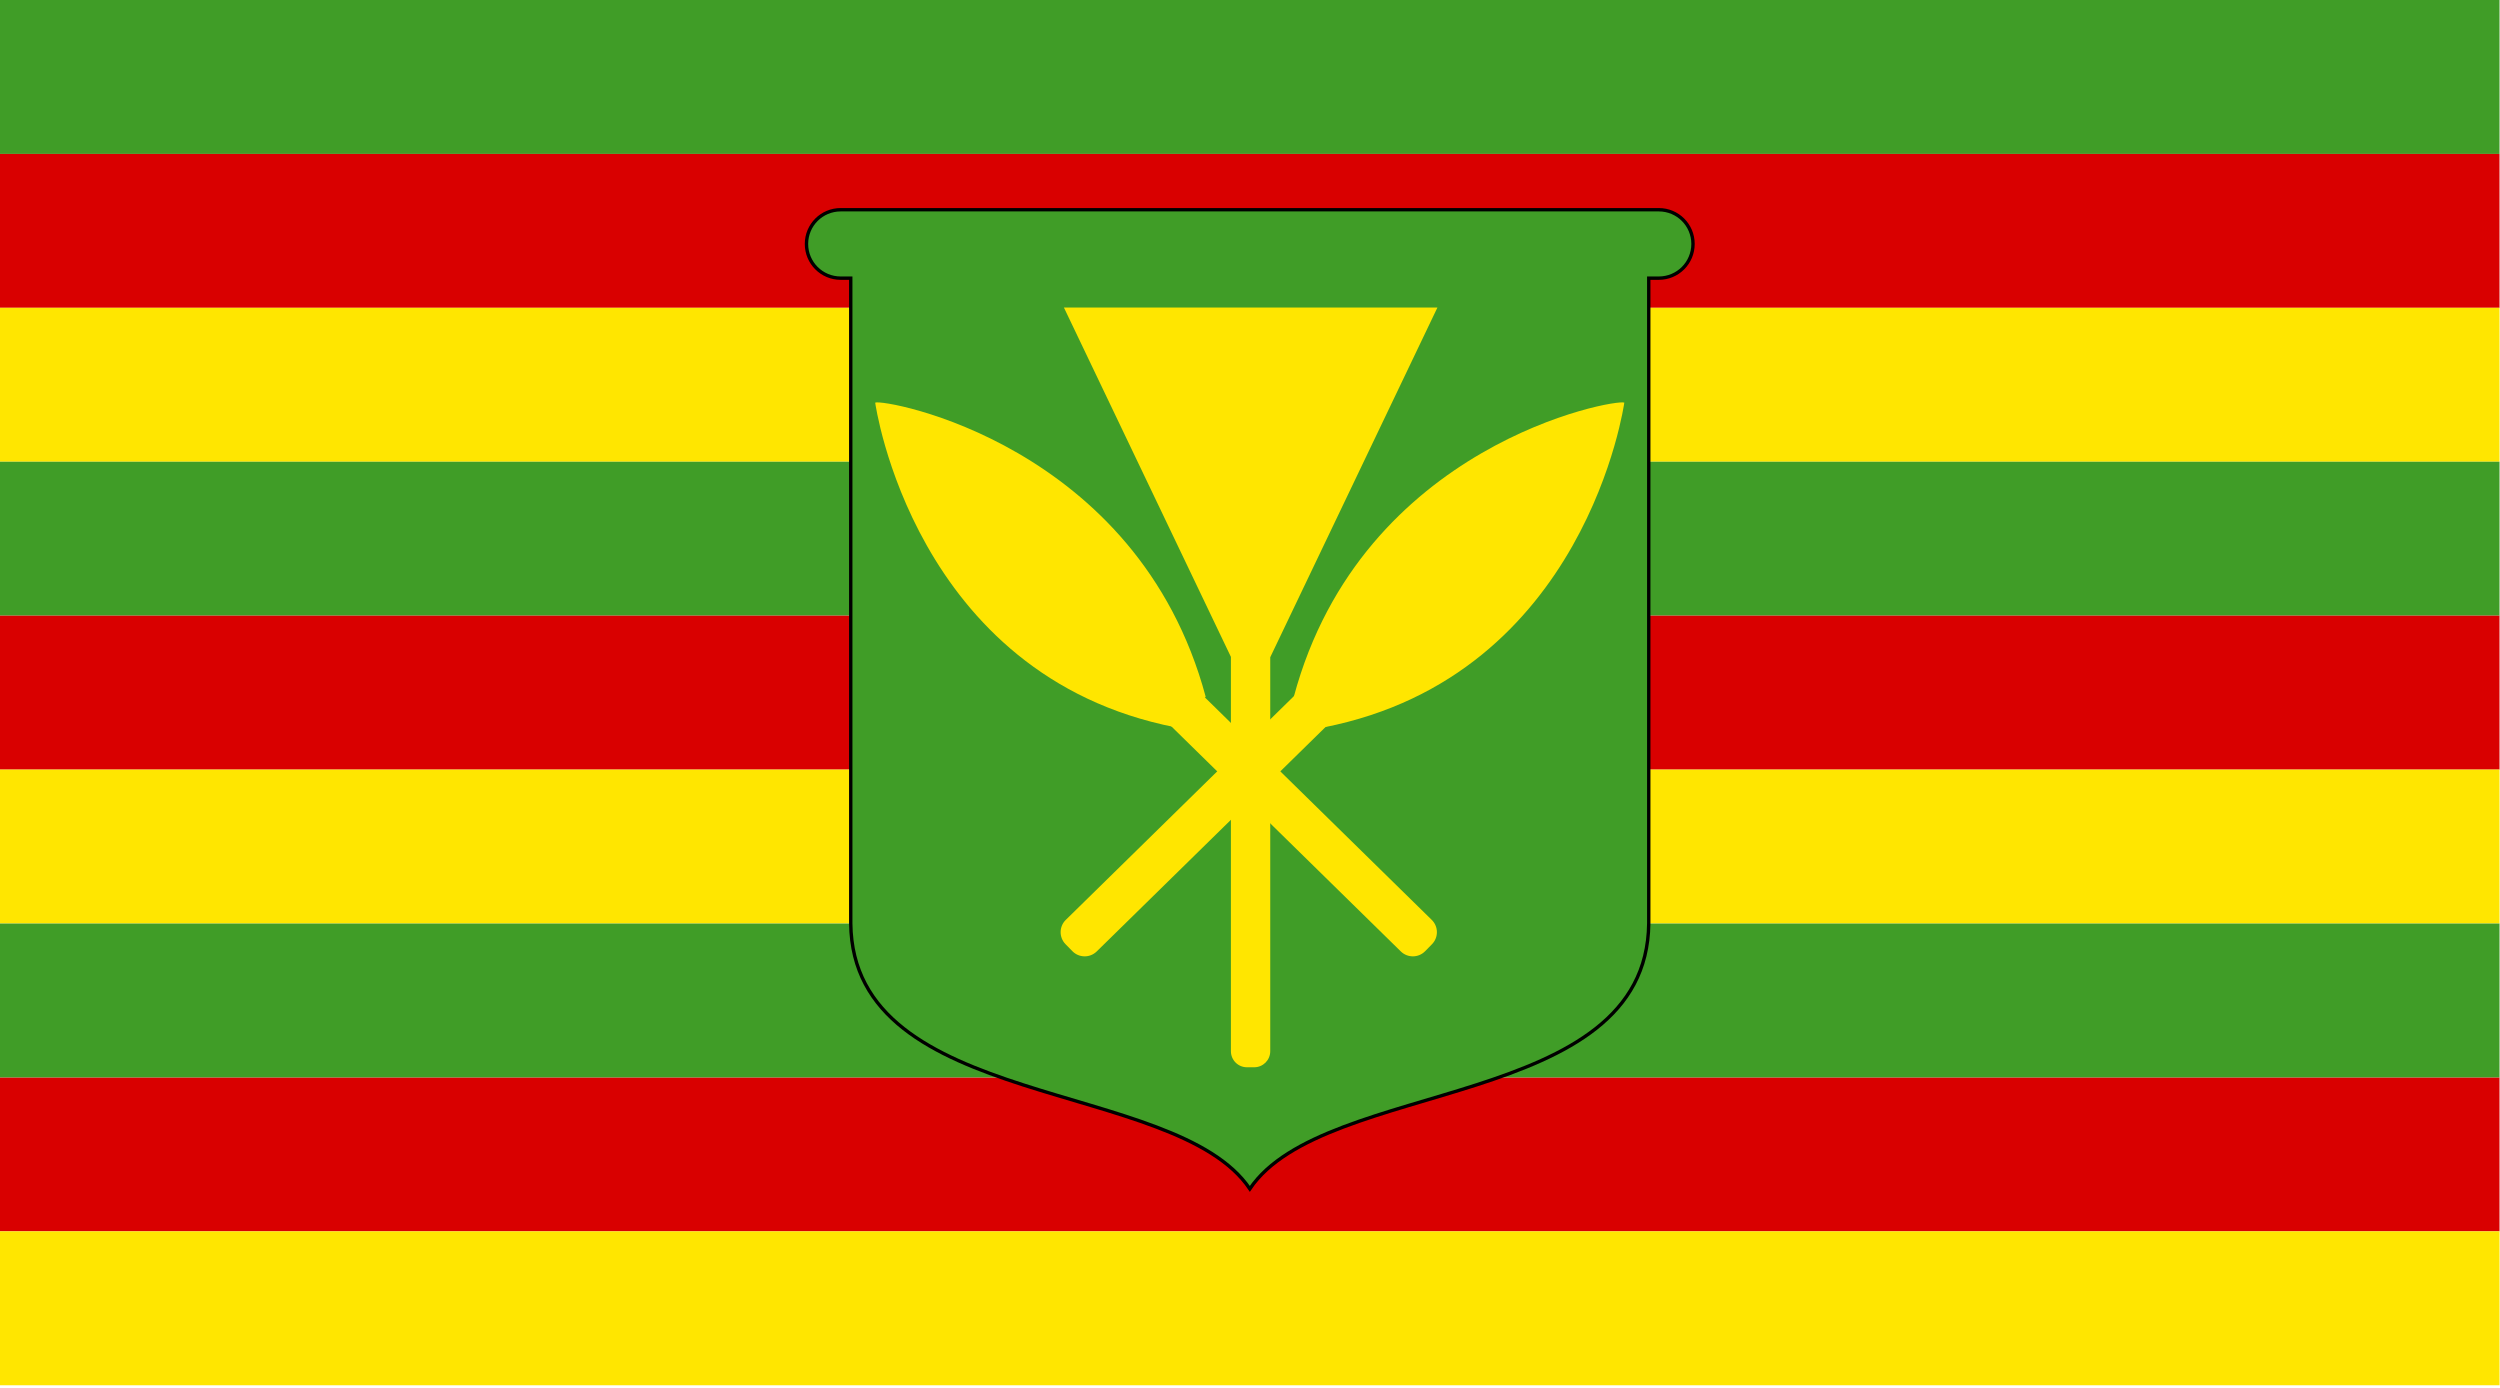 <svg width="443" height="246" viewBox="0 0 443 246" fill="none" xmlns="http://www.w3.org/2000/svg">
<g clip-path="url(#clip0)">
<path d="M442.916 0H0V27.274H442.916V0Z" fill="#409D27"/>
<path d="M442.916 27.274H0V54.548H442.916V27.274Z" fill="#D90000"/>
<path d="M442.916 54.548H0V81.822H442.916V54.548Z" fill="#FFE600"/>
<path d="M442.916 81.822H0V109.096H442.916V81.822Z" fill="#409D27"/>
<path d="M442.916 109.096H0V136.371H442.916V109.096Z" fill="#D90000"/>
<path d="M442.916 136.371H0V163.645H442.916V136.371Z" fill="#FFE600"/>
<path d="M442.916 190.919H0V218.193H442.916V190.919Z" fill="#D90000"/>
<path d="M442.916 218.193H0V245.467H442.916V218.193Z" fill="#FFE600"/>
<path d="M442.916 163.645H0V190.919H442.916V163.645Z" fill="#409D27"/>
<path fill-rule="evenodd" clip-rule="evenodd" d="M148.971 37.165C145.613 37.165 142.908 39.87 142.908 43.227C142.908 46.585 145.613 49.29 148.971 49.29H150.752V163.634C151.109 196.848 208.257 191.022 221.471 210.665C234.685 191.022 291.801 196.848 292.158 163.634V49.29H293.94C297.297 49.29 300.002 46.585 300.002 43.227C300.002 39.87 297.297 37.165 293.94 37.165H148.971Z" fill="#409D27" stroke="black" stroke-width="0.6"/>
<path d="M207.1 123.99L208.313 122.754C209.491 121.552 211.421 121.533 212.623 122.712L253.705 163.004C254.907 164.183 254.926 166.113 253.747 167.315L252.534 168.552C251.355 169.753 249.425 169.772 248.224 168.593L207.142 128.301C205.94 127.122 205.921 125.192 207.1 123.99Z" fill="#FFE600"/>
<path fill-rule="evenodd" clip-rule="evenodd" d="M188.524 54.495L218.118 116.401V186.276C218.118 187.851 219.387 189.12 220.962 189.12H222.243C223.818 189.12 225.087 187.851 225.087 186.276V116.464L254.712 54.495H188.524Z" fill="#FFE600"/>
<path d="M235.463 123.99L234.25 122.754C233.071 121.552 231.141 121.533 229.939 122.712L188.857 163.004C187.655 164.183 187.637 166.113 188.816 167.315L190.028 168.552C191.207 169.753 193.137 169.772 194.339 168.593L235.421 128.301C236.623 127.122 236.642 125.192 235.463 123.99Z" fill="#FFE600"/>
<path fill-rule="evenodd" clip-rule="evenodd" d="M287.827 71.347C286.374 70.612 241.316 78.614 229.265 123.46L231.926 126.173L234.587 128.886C281.145 119.741 287.827 71.347 287.827 71.347Z" fill="#FFE600"/>
<path fill-rule="evenodd" clip-rule="evenodd" d="M155.084 71.347C156.537 70.612 201.595 78.614 213.646 123.46L210.984 126.173L208.323 128.886C161.765 119.741 155.084 71.347 155.084 71.347Z" fill="#FFE600"/>
</g>
<defs>
<clipPath id="clip0">
<rect width="442.916" height="245.467" fill="white"/>
</clipPath>
</defs>
</svg>
